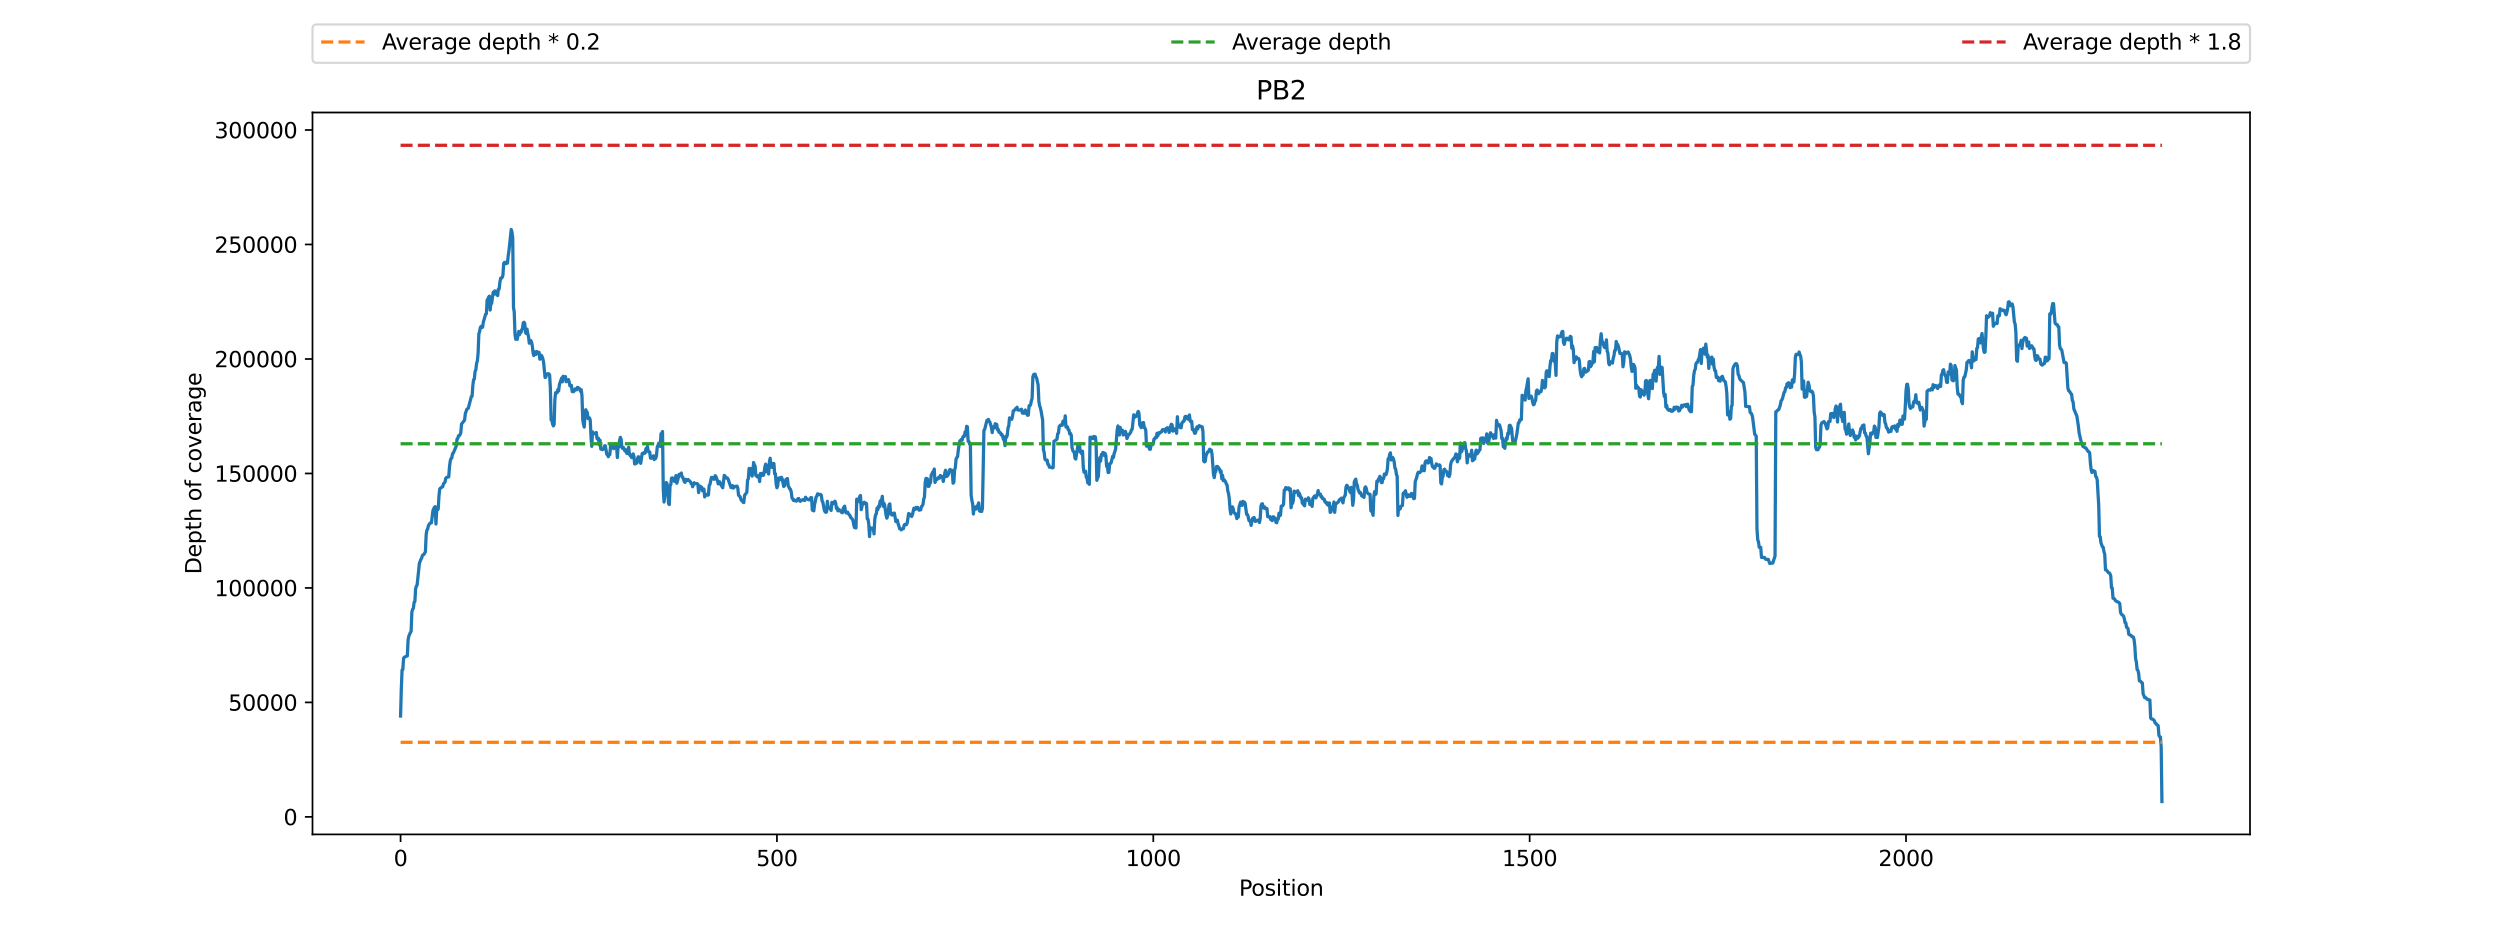 <?xml version="1.0" encoding="utf-8" standalone="no"?>
<!DOCTYPE svg PUBLIC "-//W3C//DTD SVG 1.1//EN"
  "http://www.w3.org/Graphics/SVG/1.1/DTD/svg11.dtd">
<svg xmlns:xlink="http://www.w3.org/1999/xlink" width="1152pt" height="432pt" viewBox="0 0 1152 432" xmlns="http://www.w3.org/2000/svg" version="1.1">
 <defs>
  <style type="text/css">*{stroke-linejoin: round; stroke-linecap: butt}</style>
 </defs>
 <g id="figure_1">
  <g id="patch_1">
   <path d="M 0 432 
L 1152 432 
L 1152 0 
L 0 0 
z
" style="fill: #ffffff"/>
  </g>
  <g id="axes_1">
   <g id="patch_2">
    <path d="M 144 384.48 
L 1036.8 384.48 
L 1036.8 51.84 
L 144 51.84 
z
" style="fill: #ffffff"/>
   </g>
   <g id="matplotlib.axis_1">
    <g id="xtick_1">
     <g id="line2d_1">
      <defs>
       <path id="me62ffcb8ca" d="M 0 0 
L 0 3.5 
" style="stroke: #000000; stroke-width: 0.8"/>
      </defs>
      <g>
       <use xlink:href="#me62ffcb8ca" x="184.582" y="384.48" style="stroke: #000000; stroke-width: 0.8"/>
      </g>
     </g>
     <g id="text_1">
      <!-- 0 -->
      <g transform="translate(181.401 399.078)scale(0.1 -0.1)">
       <defs>
        <path id="DejaVuSans-30" d="M 2034 4250 
Q 1547 4250 1301 3770 
Q 1056 3291 1056 2328 
Q 1056 1369 1301 889 
Q 1547 409 2034 409 
Q 2525 409 2770 889 
Q 3016 1369 3016 2328 
Q 3016 3291 2770 3770 
Q 2525 4250 2034 4250 
z
M 2034 4750 
Q 2819 4750 3233 4129 
Q 3647 3509 3647 2328 
Q 3647 1150 3233 529 
Q 2819 -91 2034 -91 
Q 1250 -91 836 529 
Q 422 1150 422 2328 
Q 422 3509 836 4129 
Q 1250 4750 2034 4750 
z
" transform="scale(0.016)"/>
       </defs>
       <use xlink:href="#DejaVuSans-30"/>
      </g>
     </g>
    </g>
    <g id="xtick_2">
     <g id="line2d_2">
      <g>
       <use xlink:href="#me62ffcb8ca" x="358.008" y="384.48" style="stroke: #000000; stroke-width: 0.8"/>
      </g>
     </g>
     <g id="text_2">
      <!-- 500 -->
      <g transform="translate(348.465 399.078)scale(0.1 -0.1)">
       <defs>
        <path id="DejaVuSans-35" d="M 691 4666 
L 3169 4666 
L 3169 4134 
L 1269 4134 
L 1269 2991 
Q 1406 3038 1543 3061 
Q 1681 3084 1819 3084 
Q 2600 3084 3056 2656 
Q 3513 2228 3513 1497 
Q 3513 744 3044 326 
Q 2575 -91 1722 -91 
Q 1428 -91 1123 -41 
Q 819 9 494 109 
L 494 744 
Q 775 591 1075 516 
Q 1375 441 1709 441 
Q 2250 441 2565 725 
Q 2881 1009 2881 1497 
Q 2881 1984 2565 2268 
Q 2250 2553 1709 2553 
Q 1456 2553 1204 2497 
Q 953 2441 691 2322 
L 691 4666 
z
" transform="scale(0.016)"/>
       </defs>
       <use xlink:href="#DejaVuSans-35"/>
       <use xlink:href="#DejaVuSans-30" x="63.623"/>
       <use xlink:href="#DejaVuSans-30" x="127.246"/>
      </g>
     </g>
    </g>
    <g id="xtick_3">
     <g id="line2d_3">
      <g>
       <use xlink:href="#me62ffcb8ca" x="531.435" y="384.48" style="stroke: #000000; stroke-width: 0.8"/>
      </g>
     </g>
     <g id="text_3">
      <!-- 1000 -->
      <g transform="translate(518.71 399.078)scale(0.1 -0.1)">
       <defs>
        <path id="DejaVuSans-31" d="M 794 531 
L 1825 531 
L 1825 4091 
L 703 3866 
L 703 4441 
L 1819 4666 
L 2450 4666 
L 2450 531 
L 3481 531 
L 3481 0 
L 794 0 
L 794 531 
z
" transform="scale(0.016)"/>
       </defs>
       <use xlink:href="#DejaVuSans-31"/>
       <use xlink:href="#DejaVuSans-30" x="63.623"/>
       <use xlink:href="#DejaVuSans-30" x="127.246"/>
       <use xlink:href="#DejaVuSans-30" x="190.869"/>
      </g>
     </g>
    </g>
    <g id="xtick_4">
     <g id="line2d_4">
      <g>
       <use xlink:href="#me62ffcb8ca" x="704.862" y="384.48" style="stroke: #000000; stroke-width: 0.8"/>
      </g>
     </g>
     <g id="text_4">
      <!-- 1500 -->
      <g transform="translate(692.137 399.078)scale(0.1 -0.1)">
       <use xlink:href="#DejaVuSans-31"/>
       <use xlink:href="#DejaVuSans-35" x="63.623"/>
       <use xlink:href="#DejaVuSans-30" x="127.246"/>
       <use xlink:href="#DejaVuSans-30" x="190.869"/>
      </g>
     </g>
    </g>
    <g id="xtick_5">
     <g id="line2d_5">
      <g>
       <use xlink:href="#me62ffcb8ca" x="878.288" y="384.48" style="stroke: #000000; stroke-width: 0.8"/>
      </g>
     </g>
     <g id="text_5">
      <!-- 2000 -->
      <g transform="translate(865.563 399.078)scale(0.1 -0.1)">
       <defs>
        <path id="DejaVuSans-32" d="M 1228 531 
L 3431 531 
L 3431 0 
L 469 0 
L 469 531 
Q 828 903 1448 1529 
Q 2069 2156 2228 2338 
Q 2531 2678 2651 2914 
Q 2772 3150 2772 3378 
Q 2772 3750 2511 3984 
Q 2250 4219 1831 4219 
Q 1534 4219 1204 4116 
Q 875 4013 500 3803 
L 500 4441 
Q 881 4594 1212 4672 
Q 1544 4750 1819 4750 
Q 2544 4750 2975 4387 
Q 3406 4025 3406 3419 
Q 3406 3131 3298 2873 
Q 3191 2616 2906 2266 
Q 2828 2175 2409 1742 
Q 1991 1309 1228 531 
z
" transform="scale(0.016)"/>
       </defs>
       <use xlink:href="#DejaVuSans-32"/>
       <use xlink:href="#DejaVuSans-30" x="63.623"/>
       <use xlink:href="#DejaVuSans-30" x="127.246"/>
       <use xlink:href="#DejaVuSans-30" x="190.869"/>
      </g>
     </g>
    </g>
    <g id="text_6">
     <!-- Position -->
     <g transform="translate(570.936 412.757)scale(0.1 -0.1)">
      <defs>
       <path id="DejaVuSans-50" d="M 1259 4147 
L 1259 2394 
L 2053 2394 
Q 2494 2394 2734 2622 
Q 2975 2850 2975 3272 
Q 2975 3691 2734 3919 
Q 2494 4147 2053 4147 
L 1259 4147 
z
M 628 4666 
L 2053 4666 
Q 2838 4666 3239 4311 
Q 3641 3956 3641 3272 
Q 3641 2581 3239 2228 
Q 2838 1875 2053 1875 
L 1259 1875 
L 1259 0 
L 628 0 
L 628 4666 
z
" transform="scale(0.016)"/>
       <path id="DejaVuSans-6f" d="M 1959 3097 
Q 1497 3097 1228 2736 
Q 959 2375 959 1747 
Q 959 1119 1226 758 
Q 1494 397 1959 397 
Q 2419 397 2687 759 
Q 2956 1122 2956 1747 
Q 2956 2369 2687 2733 
Q 2419 3097 1959 3097 
z
M 1959 3584 
Q 2709 3584 3137 3096 
Q 3566 2609 3566 1747 
Q 3566 888 3137 398 
Q 2709 -91 1959 -91 
Q 1206 -91 779 398 
Q 353 888 353 1747 
Q 353 2609 779 3096 
Q 1206 3584 1959 3584 
z
" transform="scale(0.016)"/>
       <path id="DejaVuSans-73" d="M 2834 3397 
L 2834 2853 
Q 2591 2978 2328 3040 
Q 2066 3103 1784 3103 
Q 1356 3103 1142 2972 
Q 928 2841 928 2578 
Q 928 2378 1081 2264 
Q 1234 2150 1697 2047 
L 1894 2003 
Q 2506 1872 2764 1633 
Q 3022 1394 3022 966 
Q 3022 478 2636 193 
Q 2250 -91 1575 -91 
Q 1294 -91 989 -36 
Q 684 19 347 128 
L 347 722 
Q 666 556 975 473 
Q 1284 391 1588 391 
Q 1994 391 2212 530 
Q 2431 669 2431 922 
Q 2431 1156 2273 1281 
Q 2116 1406 1581 1522 
L 1381 1569 
Q 847 1681 609 1914 
Q 372 2147 372 2553 
Q 372 3047 722 3315 
Q 1072 3584 1716 3584 
Q 2034 3584 2315 3537 
Q 2597 3491 2834 3397 
z
" transform="scale(0.016)"/>
       <path id="DejaVuSans-69" d="M 603 3500 
L 1178 3500 
L 1178 0 
L 603 0 
L 603 3500 
z
M 603 4863 
L 1178 4863 
L 1178 4134 
L 603 4134 
L 603 4863 
z
" transform="scale(0.016)"/>
       <path id="DejaVuSans-74" d="M 1172 4494 
L 1172 3500 
L 2356 3500 
L 2356 3053 
L 1172 3053 
L 1172 1153 
Q 1172 725 1289 603 
Q 1406 481 1766 481 
L 2356 481 
L 2356 0 
L 1766 0 
Q 1100 0 847 248 
Q 594 497 594 1153 
L 594 3053 
L 172 3053 
L 172 3500 
L 594 3500 
L 594 4494 
L 1172 4494 
z
" transform="scale(0.016)"/>
       <path id="DejaVuSans-6e" d="M 3513 2113 
L 3513 0 
L 2938 0 
L 2938 2094 
Q 2938 2591 2744 2837 
Q 2550 3084 2163 3084 
Q 1697 3084 1428 2787 
Q 1159 2491 1159 1978 
L 1159 0 
L 581 0 
L 581 3500 
L 1159 3500 
L 1159 2956 
Q 1366 3272 1645 3428 
Q 1925 3584 2291 3584 
Q 2894 3584 3203 3211 
Q 3513 2838 3513 2113 
z
" transform="scale(0.016)"/>
      </defs>
      <use xlink:href="#DejaVuSans-50"/>
      <use xlink:href="#DejaVuSans-6f" x="56.678"/>
      <use xlink:href="#DejaVuSans-73" x="117.859"/>
      <use xlink:href="#DejaVuSans-69" x="169.959"/>
      <use xlink:href="#DejaVuSans-74" x="197.742"/>
      <use xlink:href="#DejaVuSans-69" x="236.951"/>
      <use xlink:href="#DejaVuSans-6f" x="264.734"/>
      <use xlink:href="#DejaVuSans-6e" x="325.916"/>
     </g>
    </g>
   </g>
   <g id="matplotlib.axis_2">
    <g id="ytick_1">
     <g id="line2d_6">
      <defs>
       <path id="m421998b663" d="M 0 0 
L -3.5 0 
" style="stroke: #000000; stroke-width: 0.8"/>
      </defs>
      <g>
       <use xlink:href="#m421998b663" x="144" y="376.425" style="stroke: #000000; stroke-width: 0.8"/>
      </g>
     </g>
     <g id="text_7">
      <!-- 0 -->
      <g transform="translate(130.637 380.224)scale(0.1 -0.1)">
       <use xlink:href="#DejaVuSans-30"/>
      </g>
     </g>
    </g>
    <g id="ytick_2">
     <g id="line2d_7">
      <g>
       <use xlink:href="#m421998b663" x="144" y="323.672" style="stroke: #000000; stroke-width: 0.8"/>
      </g>
     </g>
     <g id="text_8">
      <!-- 50000 -->
      <g transform="translate(105.188 327.471)scale(0.1 -0.1)">
       <use xlink:href="#DejaVuSans-35"/>
       <use xlink:href="#DejaVuSans-30" x="63.623"/>
       <use xlink:href="#DejaVuSans-30" x="127.246"/>
       <use xlink:href="#DejaVuSans-30" x="190.869"/>
       <use xlink:href="#DejaVuSans-30" x="254.492"/>
      </g>
     </g>
    </g>
    <g id="ytick_3">
     <g id="line2d_8">
      <g>
       <use xlink:href="#m421998b663" x="144" y="270.918" style="stroke: #000000; stroke-width: 0.8"/>
      </g>
     </g>
     <g id="text_9">
      <!-- 100000 -->
      <g transform="translate(98.825 274.718)scale(0.1 -0.1)">
       <use xlink:href="#DejaVuSans-31"/>
       <use xlink:href="#DejaVuSans-30" x="63.623"/>
       <use xlink:href="#DejaVuSans-30" x="127.246"/>
       <use xlink:href="#DejaVuSans-30" x="190.869"/>
       <use xlink:href="#DejaVuSans-30" x="254.492"/>
       <use xlink:href="#DejaVuSans-30" x="318.115"/>
      </g>
     </g>
    </g>
    <g id="ytick_4">
     <g id="line2d_9">
      <g>
       <use xlink:href="#m421998b663" x="144" y="218.165" style="stroke: #000000; stroke-width: 0.8"/>
      </g>
     </g>
     <g id="text_10">
      <!-- 150000 -->
      <g transform="translate(98.825 221.964)scale(0.1 -0.1)">
       <use xlink:href="#DejaVuSans-31"/>
       <use xlink:href="#DejaVuSans-35" x="63.623"/>
       <use xlink:href="#DejaVuSans-30" x="127.246"/>
       <use xlink:href="#DejaVuSans-30" x="190.869"/>
       <use xlink:href="#DejaVuSans-30" x="254.492"/>
       <use xlink:href="#DejaVuSans-30" x="318.115"/>
      </g>
     </g>
    </g>
    <g id="ytick_5">
     <g id="line2d_10">
      <g>
       <use xlink:href="#m421998b663" x="144" y="165.412" style="stroke: #000000; stroke-width: 0.8"/>
      </g>
     </g>
     <g id="text_11">
      <!-- 200000 -->
      <g transform="translate(98.825 169.211)scale(0.1 -0.1)">
       <use xlink:href="#DejaVuSans-32"/>
       <use xlink:href="#DejaVuSans-30" x="63.623"/>
       <use xlink:href="#DejaVuSans-30" x="127.246"/>
       <use xlink:href="#DejaVuSans-30" x="190.869"/>
       <use xlink:href="#DejaVuSans-30" x="254.492"/>
       <use xlink:href="#DejaVuSans-30" x="318.115"/>
      </g>
     </g>
    </g>
    <g id="ytick_6">
     <g id="line2d_11">
      <g>
       <use xlink:href="#m421998b663" x="144" y="112.659" style="stroke: #000000; stroke-width: 0.8"/>
      </g>
     </g>
     <g id="text_12">
      <!-- 250000 -->
      <g transform="translate(98.825 116.458)scale(0.1 -0.1)">
       <use xlink:href="#DejaVuSans-32"/>
       <use xlink:href="#DejaVuSans-35" x="63.623"/>
       <use xlink:href="#DejaVuSans-30" x="127.246"/>
       <use xlink:href="#DejaVuSans-30" x="190.869"/>
       <use xlink:href="#DejaVuSans-30" x="254.492"/>
       <use xlink:href="#DejaVuSans-30" x="318.115"/>
      </g>
     </g>
    </g>
    <g id="ytick_7">
     <g id="line2d_12">
      <g>
       <use xlink:href="#m421998b663" x="144" y="59.906" style="stroke: #000000; stroke-width: 0.8"/>
      </g>
     </g>
     <g id="text_13">
      <!-- 300000 -->
      <g transform="translate(98.825 63.705)scale(0.1 -0.1)">
       <defs>
        <path id="DejaVuSans-33" d="M 2597 2516 
Q 3050 2419 3304 2112 
Q 3559 1806 3559 1356 
Q 3559 666 3084 287 
Q 2609 -91 1734 -91 
Q 1441 -91 1130 -33 
Q 819 25 488 141 
L 488 750 
Q 750 597 1062 519 
Q 1375 441 1716 441 
Q 2309 441 2620 675 
Q 2931 909 2931 1356 
Q 2931 1769 2642 2001 
Q 2353 2234 1838 2234 
L 1294 2234 
L 1294 2753 
L 1863 2753 
Q 2328 2753 2575 2939 
Q 2822 3125 2822 3475 
Q 2822 3834 2567 4026 
Q 2313 4219 1838 4219 
Q 1578 4219 1281 4162 
Q 984 4106 628 3988 
L 628 4550 
Q 988 4650 1302 4700 
Q 1616 4750 1894 4750 
Q 2613 4750 3031 4423 
Q 3450 4097 3450 3541 
Q 3450 3153 3228 2886 
Q 3006 2619 2597 2516 
z
" transform="scale(0.016)"/>
       </defs>
       <use xlink:href="#DejaVuSans-33"/>
       <use xlink:href="#DejaVuSans-30" x="63.623"/>
       <use xlink:href="#DejaVuSans-30" x="127.246"/>
       <use xlink:href="#DejaVuSans-30" x="190.869"/>
       <use xlink:href="#DejaVuSans-30" x="254.492"/>
       <use xlink:href="#DejaVuSans-30" x="318.115"/>
      </g>
     </g>
    </g>
    <g id="text_14">
     <!-- Depth of coverage -->
     <g transform="translate(92.745 264.602)rotate(-90)scale(0.1 -0.1)">
      <defs>
       <path id="DejaVuSans-44" d="M 1259 4147 
L 1259 519 
L 2022 519 
Q 2988 519 3436 956 
Q 3884 1394 3884 2338 
Q 3884 3275 3436 3711 
Q 2988 4147 2022 4147 
L 1259 4147 
z
M 628 4666 
L 1925 4666 
Q 3281 4666 3915 4102 
Q 4550 3538 4550 2338 
Q 4550 1131 3912 565 
Q 3275 0 1925 0 
L 628 0 
L 628 4666 
z
" transform="scale(0.016)"/>
       <path id="DejaVuSans-65" d="M 3597 1894 
L 3597 1613 
L 953 1613 
Q 991 1019 1311 708 
Q 1631 397 2203 397 
Q 2534 397 2845 478 
Q 3156 559 3463 722 
L 3463 178 
Q 3153 47 2828 -22 
Q 2503 -91 2169 -91 
Q 1331 -91 842 396 
Q 353 884 353 1716 
Q 353 2575 817 3079 
Q 1281 3584 2069 3584 
Q 2775 3584 3186 3129 
Q 3597 2675 3597 1894 
z
M 3022 2063 
Q 3016 2534 2758 2815 
Q 2500 3097 2075 3097 
Q 1594 3097 1305 2825 
Q 1016 2553 972 2059 
L 3022 2063 
z
" transform="scale(0.016)"/>
       <path id="DejaVuSans-70" d="M 1159 525 
L 1159 -1331 
L 581 -1331 
L 581 3500 
L 1159 3500 
L 1159 2969 
Q 1341 3281 1617 3432 
Q 1894 3584 2278 3584 
Q 2916 3584 3314 3078 
Q 3713 2572 3713 1747 
Q 3713 922 3314 415 
Q 2916 -91 2278 -91 
Q 1894 -91 1617 61 
Q 1341 213 1159 525 
z
M 3116 1747 
Q 3116 2381 2855 2742 
Q 2594 3103 2138 3103 
Q 1681 3103 1420 2742 
Q 1159 2381 1159 1747 
Q 1159 1113 1420 752 
Q 1681 391 2138 391 
Q 2594 391 2855 752 
Q 3116 1113 3116 1747 
z
" transform="scale(0.016)"/>
       <path id="DejaVuSans-68" d="M 3513 2113 
L 3513 0 
L 2938 0 
L 2938 2094 
Q 2938 2591 2744 2837 
Q 2550 3084 2163 3084 
Q 1697 3084 1428 2787 
Q 1159 2491 1159 1978 
L 1159 0 
L 581 0 
L 581 4863 
L 1159 4863 
L 1159 2956 
Q 1366 3272 1645 3428 
Q 1925 3584 2291 3584 
Q 2894 3584 3203 3211 
Q 3513 2838 3513 2113 
z
" transform="scale(0.016)"/>
       <path id="DejaVuSans-20" transform="scale(0.016)"/>
       <path id="DejaVuSans-66" d="M 2375 4863 
L 2375 4384 
L 1825 4384 
Q 1516 4384 1395 4259 
Q 1275 4134 1275 3809 
L 1275 3500 
L 2222 3500 
L 2222 3053 
L 1275 3053 
L 1275 0 
L 697 0 
L 697 3053 
L 147 3053 
L 147 3500 
L 697 3500 
L 697 3744 
Q 697 4328 969 4595 
Q 1241 4863 1831 4863 
L 2375 4863 
z
" transform="scale(0.016)"/>
       <path id="DejaVuSans-63" d="M 3122 3366 
L 3122 2828 
Q 2878 2963 2633 3030 
Q 2388 3097 2138 3097 
Q 1578 3097 1268 2742 
Q 959 2388 959 1747 
Q 959 1106 1268 751 
Q 1578 397 2138 397 
Q 2388 397 2633 464 
Q 2878 531 3122 666 
L 3122 134 
Q 2881 22 2623 -34 
Q 2366 -91 2075 -91 
Q 1284 -91 818 406 
Q 353 903 353 1747 
Q 353 2603 823 3093 
Q 1294 3584 2113 3584 
Q 2378 3584 2631 3529 
Q 2884 3475 3122 3366 
z
" transform="scale(0.016)"/>
       <path id="DejaVuSans-76" d="M 191 3500 
L 800 3500 
L 1894 563 
L 2988 3500 
L 3597 3500 
L 2284 0 
L 1503 0 
L 191 3500 
z
" transform="scale(0.016)"/>
       <path id="DejaVuSans-72" d="M 2631 2963 
Q 2534 3019 2420 3045 
Q 2306 3072 2169 3072 
Q 1681 3072 1420 2755 
Q 1159 2438 1159 1844 
L 1159 0 
L 581 0 
L 581 3500 
L 1159 3500 
L 1159 2956 
Q 1341 3275 1631 3429 
Q 1922 3584 2338 3584 
Q 2397 3584 2469 3576 
Q 2541 3569 2628 3553 
L 2631 2963 
z
" transform="scale(0.016)"/>
       <path id="DejaVuSans-61" d="M 2194 1759 
Q 1497 1759 1228 1600 
Q 959 1441 959 1056 
Q 959 750 1161 570 
Q 1363 391 1709 391 
Q 2188 391 2477 730 
Q 2766 1069 2766 1631 
L 2766 1759 
L 2194 1759 
z
M 3341 1997 
L 3341 0 
L 2766 0 
L 2766 531 
Q 2569 213 2275 61 
Q 1981 -91 1556 -91 
Q 1019 -91 701 211 
Q 384 513 384 1019 
Q 384 1609 779 1909 
Q 1175 2209 1959 2209 
L 2766 2209 
L 2766 2266 
Q 2766 2663 2505 2880 
Q 2244 3097 1772 3097 
Q 1472 3097 1187 3025 
Q 903 2953 641 2809 
L 641 3341 
Q 956 3463 1253 3523 
Q 1550 3584 1831 3584 
Q 2591 3584 2966 3190 
Q 3341 2797 3341 1997 
z
" transform="scale(0.016)"/>
       <path id="DejaVuSans-67" d="M 2906 1791 
Q 2906 2416 2648 2759 
Q 2391 3103 1925 3103 
Q 1463 3103 1205 2759 
Q 947 2416 947 1791 
Q 947 1169 1205 825 
Q 1463 481 1925 481 
Q 2391 481 2648 825 
Q 2906 1169 2906 1791 
z
M 3481 434 
Q 3481 -459 3084 -895 
Q 2688 -1331 1869 -1331 
Q 1566 -1331 1297 -1286 
Q 1028 -1241 775 -1147 
L 775 -588 
Q 1028 -725 1275 -790 
Q 1522 -856 1778 -856 
Q 2344 -856 2625 -561 
Q 2906 -266 2906 331 
L 2906 616 
Q 2728 306 2450 153 
Q 2172 0 1784 0 
Q 1141 0 747 490 
Q 353 981 353 1791 
Q 353 2603 747 3093 
Q 1141 3584 1784 3584 
Q 2172 3584 2450 3431 
Q 2728 3278 2906 2969 
L 2906 3500 
L 3481 3500 
L 3481 434 
z
" transform="scale(0.016)"/>
      </defs>
      <use xlink:href="#DejaVuSans-44"/>
      <use xlink:href="#DejaVuSans-65" x="77.002"/>
      <use xlink:href="#DejaVuSans-70" x="138.525"/>
      <use xlink:href="#DejaVuSans-74" x="202.002"/>
      <use xlink:href="#DejaVuSans-68" x="241.211"/>
      <use xlink:href="#DejaVuSans-20" x="304.59"/>
      <use xlink:href="#DejaVuSans-6f" x="336.377"/>
      <use xlink:href="#DejaVuSans-66" x="397.559"/>
      <use xlink:href="#DejaVuSans-20" x="432.764"/>
      <use xlink:href="#DejaVuSans-63" x="464.551"/>
      <use xlink:href="#DejaVuSans-6f" x="519.531"/>
      <use xlink:href="#DejaVuSans-76" x="580.713"/>
      <use xlink:href="#DejaVuSans-65" x="639.893"/>
      <use xlink:href="#DejaVuSans-72" x="701.416"/>
      <use xlink:href="#DejaVuSans-61" x="742.529"/>
      <use xlink:href="#DejaVuSans-67" x="803.809"/>
      <use xlink:href="#DejaVuSans-65" x="867.285"/>
     </g>
    </g>
   </g>
   <g id="line2d_13">
    <path d="M 184.582 329.945 
L 184.929 317.279 
L 185.276 308.722 
L 185.622 308.52 
L 185.969 303.357 
L 186.316 302.824 
L 186.663 302.741 
L 187.357 302.302 
L 187.703 302.251 
L 188.05 294.834 
L 188.397 293.113 
L 189.091 291.466 
L 189.438 291.024 
L 189.785 282.044 
L 190.131 280.795 
L 190.478 280.302 
L 190.825 277.526 
L 191.172 277.213 
L 191.519 271.238 
L 191.866 270.131 
L 192.213 269.567 
L 193.253 259.553 
L 193.947 257.782 
L 194.294 257.185 
L 194.641 255.948 
L 194.987 255.615 
L 195.334 255.489 
L 196.028 254.239 
L 196.375 246.396 
L 196.722 244.208 
L 197.069 243.774 
L 197.415 242.182 
L 198.109 241.097 
L 198.803 240.908 
L 199.497 235.248 
L 200.19 233.735 
L 200.537 233.458 
L 200.884 241.452 
L 201.231 235.27 
L 201.924 234.57 
L 202.271 228.618 
L 202.618 225.326 
L 202.965 224.911 
L 203.312 224.77 
L 203.659 224.372 
L 204.006 224.218 
L 204.352 222.934 
L 205.046 222.211 
L 205.393 220.434 
L 205.74 220.025 
L 206.78 219.728 
L 207.127 215.032 
L 207.474 212.461 
L 207.821 211.306 
L 208.168 211.107 
L 208.515 209.062 
L 208.862 208.824 
L 210.249 205.517 
L 210.596 202.32 
L 210.943 202.056 
L 211.29 200.794 
L 211.636 200.78 
L 211.983 200.315 
L 212.33 199.398 
L 212.677 195.389 
L 214.064 193.609 
L 214.411 190.647 
L 215.105 188.591 
L 215.799 188.112 
L 217.186 182.732 
L 217.533 182.621 
L 217.88 177.732 
L 218.227 174.941 
L 218.573 174.639 
L 218.92 171.125 
L 219.267 170.471 
L 219.614 167.385 
L 219.961 166.347 
L 220.308 162.739 
L 220.655 153.839 
L 221.001 152.796 
L 221.348 150.887 
L 221.695 150.418 
L 222.042 150.965 
L 222.389 150.749 
L 222.736 148.369 
L 223.776 144.788 
L 224.123 144.588 
L 224.47 138.222 
L 224.817 137.857 
L 225.164 136.93 
L 225.51 136.462 
L 225.857 142.864 
L 226.204 139.773 
L 226.551 139.809 
L 227.245 134.691 
L 227.592 135.638 
L 227.938 134.06 
L 228.632 134.295 
L 228.979 135.878 
L 229.326 136.177 
L 229.673 133.17 
L 230.02 133.173 
L 230.366 129.943 
L 230.713 128.158 
L 231.06 128.235 
L 231.407 127.851 
L 231.754 126.737 
L 232.101 121.362 
L 232.448 120.923 
L 232.794 120.972 
L 233.141 121.534 
L 233.488 120.699 
L 233.835 121.259 
L 234.182 117.85 
L 234.529 115.571 
L 235.569 105.739 
L 235.916 106.925 
L 236.263 109.573 
L 236.61 141.618 
L 236.957 143.743 
L 237.303 154.09 
L 237.65 156.348 
L 237.997 155.936 
L 238.344 156.377 
L 239.038 152.693 
L 239.385 154.184 
L 239.731 153.135 
L 240.078 153.142 
L 240.425 151.925 
L 240.772 151.418 
L 241.119 148.774 
L 241.466 148.496 
L 241.813 149.067 
L 242.159 153.24 
L 242.506 153.697 
L 242.853 151.674 
L 243.2 153.759 
L 243.547 155.142 
L 243.894 158.149 
L 244.241 157.909 
L 244.587 156.933 
L 244.934 157.628 
L 245.281 159.34 
L 245.628 162.539 
L 245.975 163.823 
L 246.322 162.064 
L 247.015 163.282 
L 247.362 161.979 
L 247.709 162.442 
L 248.403 162.361 
L 248.75 165.517 
L 249.097 163.717 
L 249.443 163.72 
L 249.79 164.315 
L 250.137 165.316 
L 250.484 166.974 
L 251.178 173.976 
L 251.524 173.744 
L 251.871 172.494 
L 252.218 172.283 
L 252.565 172.203 
L 252.912 172.292 
L 253.259 172.676 
L 253.606 178.714 
L 253.952 193.535 
L 254.299 193.502 
L 254.646 195.459 
L 254.993 196.253 
L 255.34 195.625 
L 255.687 184.135 
L 256.034 180.955 
L 256.727 180.985 
L 257.074 179.501 
L 257.421 180.152 
L 257.768 177.231 
L 258.808 174.196 
L 259.155 175.923 
L 259.502 173.384 
L 260.196 174.19 
L 260.543 173.509 
L 260.89 175.899 
L 261.236 175.591 
L 261.583 175.669 
L 261.93 174.901 
L 262.277 175.986 
L 262.624 177.826 
L 262.971 177.92 
L 263.317 177.582 
L 263.664 180.432 
L 264.011 180.498 
L 264.358 180.431 
L 264.705 180.031 
L 265.052 179.189 
L 265.399 179.233 
L 265.745 179.611 
L 266.092 178.51 
L 266.439 178.596 
L 266.786 179.175 
L 267.133 179.122 
L 267.48 180.332 
L 267.827 179.601 
L 268.173 182.344 
L 268.52 193.338 
L 268.867 195.46 
L 269.214 196.811 
L 269.561 190.674 
L 269.908 188.811 
L 270.255 189.633 
L 270.601 189.961 
L 270.948 192.892 
L 271.295 192.906 
L 271.642 192.562 
L 271.989 193.649 
L 272.336 201.434 
L 272.683 205.671 
L 273.029 198.994 
L 273.376 200.027 
L 274.07 199.647 
L 274.417 199.732 
L 274.764 199.283 
L 275.11 202.123 
L 275.457 202.476 
L 275.804 201.99 
L 276.151 204.994 
L 276.498 202.869 
L 276.845 206.947 
L 277.192 206.853 
L 277.538 207.203 
L 278.232 206.814 
L 278.579 205.434 
L 278.926 205.394 
L 279.62 209.369 
L 279.966 209.527 
L 280.313 210.447 
L 280.66 209.586 
L 281.007 209.465 
L 281.354 205.391 
L 281.701 204.725 
L 282.048 205.114 
L 282.394 205.277 
L 282.741 206.76 
L 283.088 205.865 
L 283.435 204.575 
L 283.782 204.748 
L 284.129 205.962 
L 284.476 210.842 
L 284.822 205.806 
L 285.169 205.98 
L 285.516 202.983 
L 285.863 201.532 
L 286.21 202.406 
L 286.557 206.026 
L 286.903 206.678 
L 287.25 206.183 
L 287.597 206.785 
L 287.944 207.775 
L 288.291 207.205 
L 288.638 208.525 
L 288.985 209.027 
L 289.331 207.821 
L 289.678 206.061 
L 290.025 209.21 
L 290.372 209.927 
L 290.719 210.161 
L 291.066 210.863 
L 291.413 209.464 
L 291.759 209.159 
L 292.106 210.255 
L 292.453 213.795 
L 292.8 213.729 
L 293.147 212.357 
L 293.494 213.366 
L 293.841 210.97 
L 294.187 210.433 
L 294.881 212.269 
L 295.228 213.493 
L 295.922 208.969 
L 296.269 209.08 
L 296.615 208.618 
L 296.962 208.888 
L 297.309 208.707 
L 297.656 206.707 
L 298.003 207.339 
L 298.35 205.686 
L 298.697 207.978 
L 299.043 208.311 
L 299.39 208.26 
L 299.737 211.091 
L 300.084 211.172 
L 300.431 211.037 
L 300.778 210.615 
L 301.124 210.017 
L 301.471 211.779 
L 301.818 210.914 
L 302.165 211.207 
L 302.512 209.888 
L 302.859 205.975 
L 303.206 205.258 
L 303.552 204.205 
L 303.899 204.21 
L 304.246 205.72 
L 304.593 199.88 
L 304.94 199.607 
L 305.287 198.851 
L 305.634 225.49 
L 305.98 231.331 
L 306.327 228.771 
L 306.674 224.043 
L 307.021 222.351 
L 307.368 222.904 
L 307.715 225.497 
L 308.062 232.055 
L 308.408 232.501 
L 308.755 223.854 
L 309.102 223.341 
L 309.449 220.311 
L 309.796 220.209 
L 310.143 221.208 
L 310.49 221.092 
L 310.836 221.861 
L 311.183 219.93 
L 311.53 219.159 
L 311.877 222.673 
L 312.224 221.479 
L 312.917 218.59 
L 313.264 218.814 
L 313.958 217.965 
L 314.305 219.795 
L 314.652 219.968 
L 315.345 222.024 
L 315.692 222.272 
L 316.039 220.884 
L 316.386 221.219 
L 316.733 221.377 
L 317.08 220.965 
L 317.773 221.705 
L 318.12 221.907 
L 318.467 222.838 
L 318.814 222.862 
L 319.161 224.299 
L 319.855 222.43 
L 320.201 222.898 
L 321.242 222.827 
L 321.589 223.207 
L 321.936 226.98 
L 322.283 223.858 
L 322.629 224.757 
L 322.976 224.264 
L 323.323 224.504 
L 323.67 226.152 
L 324.017 225.88 
L 324.364 225.346 
L 324.71 228.969 
L 325.057 227.962 
L 325.404 227.815 
L 325.751 227.843 
L 326.098 228.228 
L 326.445 228.054 
L 326.792 223.708 
L 327.138 223.244 
L 327.832 219.979 
L 328.179 220.128 
L 328.526 219.997 
L 328.873 220.817 
L 329.22 220.811 
L 329.566 219.198 
L 329.913 219.6 
L 330.607 221.568 
L 330.954 222.966 
L 331.301 221.955 
L 331.648 222.003 
L 331.994 223.053 
L 333.035 224.758 
L 333.729 219.06 
L 334.076 219.287 
L 334.422 220.288 
L 335.116 220.212 
L 335.463 220.651 
L 336.85 224.677 
L 337.197 224.484 
L 337.544 223.778 
L 337.891 224.918 
L 338.238 224.625 
L 338.585 224.16 
L 339.625 224.006 
L 339.972 224.851 
L 340.319 228.18 
L 341.013 228.838 
L 341.359 229.977 
L 341.706 230.661 
L 342.053 230.785 
L 342.4 231.45 
L 342.747 231.609 
L 343.094 228.288 
L 344.134 226.858 
L 344.481 221.244 
L 344.828 220.588 
L 345.175 215.869 
L 345.522 215.981 
L 345.869 215.873 
L 346.215 218.168 
L 346.562 219.386 
L 346.909 217.54 
L 347.256 213.147 
L 347.603 214.287 
L 347.95 214.697 
L 348.297 219.151 
L 348.643 219.283 
L 348.99 219.754 
L 349.337 219.184 
L 349.684 219.228 
L 350.031 221.897 
L 350.378 218.213 
L 350.724 219.251 
L 351.071 218.118 
L 351.418 218.202 
L 351.765 219.048 
L 352.112 217.951 
L 352.459 215.116 
L 352.806 213.88 
L 353.152 214.528 
L 353.499 217.416 
L 353.846 217.341 
L 354.193 218.414 
L 354.54 212.849 
L 354.887 211.149 
L 355.234 215.239 
L 355.58 214.142 
L 355.927 215.402 
L 356.274 213.539 
L 356.621 213.606 
L 356.968 218.352 
L 357.315 218.282 
L 357.662 223.072 
L 358.008 224.76 
L 358.355 223.843 
L 358.702 220.446 
L 359.049 220.186 
L 359.396 221.062 
L 360.09 219.916 
L 360.436 220.692 
L 361.13 224.142 
L 361.477 223.903 
L 361.824 222.001 
L 362.171 220.921 
L 362.864 220.535 
L 363.211 223.92 
L 363.558 224.439 
L 363.905 225.324 
L 364.252 225.427 
L 364.599 226.76 
L 364.945 229.457 
L 365.292 229.899 
L 365.639 230.6 
L 365.986 230.323 
L 366.333 230.757 
L 366.68 230.744 
L 367.027 230.915 
L 367.72 229.786 
L 368.067 229.711 
L 368.414 230.755 
L 368.761 231.005 
L 369.801 230.275 
L 370.148 230.266 
L 370.495 230.546 
L 370.842 230.625 
L 371.189 229.119 
L 371.536 229.732 
L 371.883 229.838 
L 372.576 230.313 
L 372.923 230.338 
L 373.27 230.079 
L 373.617 229.3 
L 373.964 229.299 
L 374.31 235.045 
L 375.004 235.399 
L 375.351 232.384 
L 375.698 230.995 
L 376.045 228.967 
L 376.392 228.675 
L 376.738 227.575 
L 377.085 227.648 
L 377.432 227.935 
L 378.126 227.833 
L 378.473 228.308 
L 378.82 230.821 
L 379.166 231.442 
L 379.86 235.08 
L 380.207 235.852 
L 380.554 236.093 
L 380.901 235.873 
L 381.248 231.002 
L 381.594 233.758 
L 381.941 233.839 
L 382.288 234.293 
L 382.635 234.528 
L 382.982 235.2 
L 383.329 231.48 
L 383.676 232.314 
L 384.022 231.704 
L 384.369 231.568 
L 384.716 230.949 
L 385.063 231.711 
L 385.41 234.298 
L 385.757 233.871 
L 386.103 235.414 
L 386.45 234.738 
L 386.797 234.933 
L 387.144 235.488 
L 387.491 235.603 
L 387.838 236.148 
L 388.185 236.27 
L 388.531 234.267 
L 389.225 233.236 
L 389.572 235.687 
L 389.919 236.366 
L 390.266 236.03 
L 390.613 236.023 
L 390.959 236.765 
L 391.653 237.537 
L 392 238.466 
L 392.694 239.103 
L 393.041 239.817 
L 393.387 241.767 
L 393.734 243.045 
L 394.428 243.294 
L 394.775 230.025 
L 395.122 229.982 
L 395.469 230.958 
L 395.815 231.164 
L 396.162 228.709 
L 396.509 228.327 
L 396.856 234.852 
L 397.55 231.753 
L 397.897 231.685 
L 398.243 231.428 
L 398.59 232.144 
L 398.937 231.818 
L 399.284 232.072 
L 399.631 239.068 
L 399.978 239.238 
L 400.324 241.421 
L 400.671 247.253 
L 401.018 243.088 
L 401.712 243.74 
L 402.059 243.589 
L 402.406 243.24 
L 402.752 246 
L 403.099 239.298 
L 403.446 237.256 
L 403.793 236.833 
L 404.14 234.144 
L 404.487 234.88 
L 404.834 233.187 
L 405.18 233.656 
L 405.527 230.997 
L 405.874 230.59 
L 406.221 230.45 
L 406.568 228.712 
L 406.915 233.29 
L 407.262 231.819 
L 407.608 232.557 
L 408.302 237.309 
L 408.649 238.77 
L 408.996 237.808 
L 409.69 232.533 
L 410.036 232.188 
L 410.383 236.851 
L 410.73 236.699 
L 411.077 237.358 
L 411.424 236.568 
L 412.117 236.429 
L 412.811 240.347 
L 413.158 239.834 
L 413.505 239.693 
L 413.852 241.422 
L 414.199 242.286 
L 414.545 243.601 
L 414.892 243.593 
L 415.239 244.168 
L 415.933 243.581 
L 416.28 243.632 
L 416.627 241.994 
L 416.973 241.618 
L 417.667 241.802 
L 418.014 241.073 
L 418.708 236.647 
L 419.055 236.789 
L 420.095 237.992 
L 420.442 237.161 
L 421.136 234.168 
L 421.829 234.703 
L 422.176 233.802 
L 422.523 233.858 
L 422.87 233.801 
L 423.217 234.719 
L 423.564 235.115 
L 423.91 234.943 
L 424.257 234.943 
L 424.604 233.452 
L 424.951 233.112 
L 425.298 232.439 
L 425.645 230.043 
L 425.992 229.056 
L 426.338 222.284 
L 426.685 220.473 
L 427.032 220.475 
L 427.379 220.722 
L 427.726 224.17 
L 428.073 224.062 
L 428.42 222.717 
L 428.766 222.469 
L 429.113 218.907 
L 429.46 218.35 
L 429.807 217.465 
L 430.154 217.445 
L 430.501 216.124 
L 430.848 222.291 
L 431.194 221.418 
L 431.541 220.935 
L 431.888 220.863 
L 432.235 220.237 
L 432.582 219.94 
L 432.929 220.34 
L 433.276 219.127 
L 433.969 219.613 
L 434.316 219.658 
L 434.663 221.858 
L 435.357 217.961 
L 435.703 216.685 
L 436.05 219.594 
L 436.397 219.49 
L 437.091 218.549 
L 437.438 216.857 
L 437.785 216.327 
L 438.131 217.053 
L 438.478 216.644 
L 438.825 217.373 
L 439.172 222.664 
L 439.519 222.291 
L 439.866 216.592 
L 440.213 215.434 
L 440.559 211.548 
L 440.906 210.827 
L 441.253 210.456 
L 441.6 207.223 
L 442.294 203.15 
L 442.641 202.996 
L 442.987 202.456 
L 443.334 202.85 
L 443.681 201.416 
L 444.028 200.908 
L 444.375 201.093 
L 444.722 198.998 
L 445.069 200.44 
L 445.415 196.444 
L 445.762 196.65 
L 446.109 203.297 
L 446.456 203.369 
L 446.803 204.674 
L 447.15 204.871 
L 447.497 228.2 
L 447.843 230.62 
L 448.19 232.097 
L 448.537 236.86 
L 448.884 233.75 
L 449.231 233.598 
L 449.578 234.646 
L 449.924 234.332 
L 450.271 233.133 
L 450.618 232.977 
L 450.965 231.724 
L 451.312 235.31 
L 451.659 235.624 
L 452.006 234.843 
L 452.352 235.677 
L 452.699 234.266 
L 453.393 198.352 
L 453.74 197.834 
L 454.78 193.684 
L 455.127 194.165 
L 455.474 193.257 
L 455.821 194.211 
L 456.168 194.575 
L 456.862 197.043 
L 457.208 199.346 
L 457.555 196.664 
L 457.902 197.164 
L 458.249 197.161 
L 458.596 195.221 
L 458.943 195.929 
L 459.29 195.563 
L 459.636 198.044 
L 459.983 197.815 
L 460.33 199.203 
L 460.677 199.167 
L 461.024 199.478 
L 461.371 200.413 
L 461.717 200.145 
L 462.411 202.499 
L 462.758 202.882 
L 463.105 205.335 
L 463.452 201.035 
L 463.799 201.523 
L 464.145 200.602 
L 464.492 197.156 
L 464.839 196.315 
L 465.186 192.55 
L 465.533 193.034 
L 465.88 192.73 
L 466.227 193.234 
L 466.573 191.701 
L 466.92 189.378 
L 467.614 188.91 
L 467.961 188.329 
L 468.308 188.152 
L 468.655 187.653 
L 469.001 188.929 
L 470.042 188.948 
L 470.736 188.558 
L 471.083 190.356 
L 471.429 190.275 
L 471.776 190.431 
L 472.123 190.135 
L 472.47 188.925 
L 472.817 190.59 
L 473.164 189.978 
L 473.51 191.391 
L 473.857 191.243 
L 474.204 186.952 
L 474.551 186.977 
L 474.898 186.509 
L 475.245 184.709 
L 475.592 183.576 
L 475.938 173.74 
L 476.285 172.641 
L 476.632 172.449 
L 476.979 172.409 
L 477.326 173.607 
L 477.673 174.215 
L 478.366 177.374 
L 478.713 185.003 
L 479.06 186.955 
L 479.407 187.993 
L 479.754 189.519 
L 480.448 193.598 
L 480.794 207.18 
L 481.141 208.382 
L 481.488 211.514 
L 481.835 212.024 
L 482.529 212.024 
L 482.876 214.036 
L 483.222 214.075 
L 483.569 215.298 
L 484.61 215.341 
L 484.957 215.63 
L 485.303 215.398 
L 485.65 203.334 
L 485.997 203.237 
L 487.038 202.388 
L 487.385 199.892 
L 487.731 199.597 
L 488.078 196.546 
L 488.772 195.81 
L 489.119 195.973 
L 489.466 195.997 
L 489.813 194.048 
L 490.159 194.148 
L 490.506 195.228 
L 490.853 191.618 
L 491.2 196.792 
L 491.894 196.665 
L 492.241 198.023 
L 492.587 198.124 
L 492.934 199.97 
L 493.281 199.718 
L 493.628 200.443 
L 493.975 206.228 
L 494.322 207.548 
L 494.669 208.163 
L 495.015 208.295 
L 495.362 211.171 
L 495.709 211.531 
L 496.75 204.95 
L 497.097 204.462 
L 497.443 205.162 
L 497.79 208.331 
L 498.137 207.702 
L 498.484 209.188 
L 498.831 207.963 
L 499.178 215.35 
L 499.524 217.619 
L 499.871 217.072 
L 500.218 217.152 
L 500.565 220.002 
L 500.912 220.322 
L 501.259 222.532 
L 501.606 222.418 
L 501.952 223.167 
L 502.299 201.453 
L 502.646 201.696 
L 502.993 201.493 
L 503.34 202.009 
L 503.687 202.124 
L 504.034 201.093 
L 504.727 201.326 
L 505.074 203.994 
L 505.421 221.341 
L 505.768 220.187 
L 506.115 219.544 
L 506.462 213.515 
L 506.808 210.861 
L 507.155 212.476 
L 507.502 209.461 
L 507.849 209.767 
L 508.196 208.508 
L 508.543 208.577 
L 508.89 209.889 
L 509.236 208.967 
L 509.583 209.953 
L 509.93 214.938 
L 510.277 214.587 
L 510.624 217.732 
L 510.971 217.698 
L 511.317 213.684 
L 511.664 213.643 
L 512.011 213.211 
L 512.705 210.315 
L 513.052 210.82 
L 513.399 208.97 
L 513.745 208.062 
L 514.092 206.749 
L 514.786 198.239 
L 515.133 196.275 
L 515.827 200.455 
L 516.173 196.938 
L 516.52 198.49 
L 516.867 198.462 
L 517.214 198.253 
L 517.561 200.439 
L 517.908 199.551 
L 518.255 200.217 
L 518.601 198.776 
L 518.948 200.019 
L 519.295 202.08 
L 519.989 200.306 
L 520.336 200.183 
L 521.029 199.184 
L 521.376 198.045 
L 521.723 197.772 
L 522.417 191.142 
L 522.764 191.904 
L 523.11 192.169 
L 523.457 191.623 
L 523.804 191.725 
L 524.151 190.225 
L 524.498 189.565 
L 524.845 190.469 
L 525.192 195.785 
L 525.885 197.04 
L 526.232 195.599 
L 526.579 194.772 
L 526.926 194.695 
L 527.273 197.117 
L 527.62 197.223 
L 527.966 198.279 
L 528.313 205.575 
L 528.66 205.098 
L 529.007 204.963 
L 529.701 206.981 
L 530.048 207.064 
L 530.394 205.307 
L 530.741 204.407 
L 531.088 204.869 
L 531.435 204.361 
L 531.782 202.249 
L 532.129 202.102 
L 532.476 201.5 
L 532.822 201.734 
L 533.169 199.635 
L 533.516 200.877 
L 533.863 199.589 
L 534.21 199.322 
L 534.557 199.525 
L 534.903 199.096 
L 535.25 198.965 
L 535.597 198.105 
L 535.944 197.924 
L 536.291 198.213 
L 536.638 198.034 
L 536.985 199.02 
L 537.331 197.455 
L 538.025 197.09 
L 538.372 197.504 
L 538.719 199.284 
L 539.066 198.509 
L 539.413 196.398 
L 539.759 195.496 
L 540.106 195.774 
L 540.453 198.681 
L 540.8 197.942 
L 541.147 197.587 
L 541.494 198.423 
L 541.841 197.983 
L 542.187 199.666 
L 542.534 192.031 
L 542.881 196.817 
L 543.228 196.082 
L 543.575 195.869 
L 543.922 197.031 
L 544.269 197.121 
L 544.615 194.883 
L 544.962 194.593 
L 545.309 194.001 
L 545.656 194.013 
L 546.003 192.088 
L 546.35 191.834 
L 546.697 192.713 
L 547.043 192.012 
L 547.39 193.158 
L 547.737 192.851 
L 548.084 191.216 
L 548.431 193.951 
L 548.778 194.432 
L 549.124 194.132 
L 549.471 197.944 
L 549.818 197.717 
L 550.512 199.696 
L 550.859 199.565 
L 551.552 196.693 
L 551.899 197.681 
L 552.246 196.569 
L 552.593 196.117 
L 552.94 196.543 
L 553.287 196.416 
L 553.634 196.726 
L 553.98 196.695 
L 554.327 198.92 
L 554.674 212.477 
L 555.021 212.848 
L 555.368 212.589 
L 555.715 209.973 
L 556.408 208.35 
L 556.755 208.274 
L 557.449 206.985 
L 557.796 207.495 
L 558.143 207.37 
L 558.49 209.198 
L 559.183 218.676 
L 559.53 220.075 
L 559.877 217.712 
L 560.224 217.228 
L 560.571 214.954 
L 560.917 214.93 
L 561.264 215.109 
L 561.611 215.884 
L 561.958 216.087 
L 562.305 217.598 
L 562.652 217.026 
L 562.999 220.615 
L 563.345 219.016 
L 563.692 221.516 
L 564.039 221.026 
L 564.733 221.966 
L 565.08 223.032 
L 565.427 223.433 
L 565.773 226.29 
L 566.12 227.398 
L 566.467 229.99 
L 566.814 234.773 
L 567.161 236.842 
L 567.508 233.766 
L 567.855 233.538 
L 568.201 234.183 
L 568.548 236.012 
L 568.895 236.48 
L 569.242 236.6 
L 569.589 237.408 
L 569.936 238.965 
L 570.283 238.048 
L 570.629 238.243 
L 570.976 233.563 
L 571.67 231.387 
L 572.364 232.884 
L 572.71 231.042 
L 573.057 231.304 
L 573.404 231.376 
L 573.751 231.922 
L 574.445 237.001 
L 574.792 237.053 
L 575.138 237.97 
L 575.485 239.766 
L 575.832 240.108 
L 576.179 240.287 
L 576.526 242.097 
L 576.873 239.695 
L 577.22 238.833 
L 577.913 238.474 
L 578.26 240.19 
L 578.607 240.24 
L 579.301 239.74 
L 579.648 239.987 
L 579.994 239.557 
L 580.341 240.773 
L 580.688 239.112 
L 581.035 233.281 
L 581.382 232.245 
L 581.729 232.135 
L 582.076 233.696 
L 582.422 234.163 
L 582.769 233.57 
L 583.116 234.353 
L 583.81 234.336 
L 584.157 238.086 
L 584.503 238.108 
L 584.85 238.328 
L 585.197 238.054 
L 585.544 239.403 
L 585.891 239.516 
L 586.238 239.907 
L 586.585 238.17 
L 586.931 238.157 
L 587.278 238.615 
L 587.625 238.814 
L 587.972 240.751 
L 588.319 240.872 
L 588.666 239.257 
L 589.013 239.197 
L 589.359 236.498 
L 589.706 237.675 
L 590.053 237.408 
L 590.4 233.213 
L 590.747 233.19 
L 591.094 233.037 
L 591.441 232.35 
L 591.787 225.9 
L 592.134 225.849 
L 592.481 224.666 
L 593.175 225.357 
L 593.522 224.84 
L 593.869 224.82 
L 594.215 226.014 
L 594.562 225.304 
L 594.909 233.971 
L 595.256 231.769 
L 595.603 231.963 
L 595.95 230.719 
L 596.297 226.307 
L 596.643 227.08 
L 596.99 226.588 
L 597.337 226.501 
L 597.684 226.772 
L 598.031 226.131 
L 598.378 228.358 
L 598.724 227.279 
L 599.071 228.218 
L 599.418 229.483 
L 599.765 229.361 
L 600.112 231.886 
L 600.459 232.153 
L 601.152 233.106 
L 601.499 230.016 
L 601.846 230.341 
L 602.54 230.479 
L 602.887 229.386 
L 603.234 230.046 
L 603.58 232.495 
L 604.274 232.031 
L 604.621 233.356 
L 604.968 229.6 
L 605.315 229.23 
L 605.662 228.617 
L 606.008 228.48 
L 606.355 229.442 
L 607.049 227.76 
L 607.396 226.041 
L 607.743 227.957 
L 608.09 227.557 
L 608.436 227.677 
L 608.783 229.022 
L 609.13 228.845 
L 609.477 229.775 
L 609.824 229.951 
L 610.171 229.981 
L 610.517 231.198 
L 610.864 231.53 
L 611.211 231.499 
L 611.558 232.47 
L 611.905 231.799 
L 612.252 232.99 
L 612.599 231.76 
L 612.945 236.075 
L 613.292 235.919 
L 613.639 234.442 
L 614.333 233.293 
L 614.68 231.308 
L 615.027 236.084 
L 615.373 232.606 
L 616.067 231.75 
L 616.761 231.29 
L 617.108 230.442 
L 617.455 230.04 
L 617.801 229.931 
L 618.148 229.526 
L 618.842 231.711 
L 619.189 229.42 
L 619.883 228.162 
L 620.229 224.46 
L 620.576 223.624 
L 620.923 223.921 
L 621.27 224.729 
L 621.617 225.105 
L 621.964 226.382 
L 622.31 227.004 
L 622.657 224.575 
L 623.004 227.363 
L 623.351 232.846 
L 623.698 230.348 
L 624.045 222.099 
L 624.392 221.289 
L 624.738 220.776 
L 625.085 222.865 
L 625.432 223.608 
L 625.779 225.498 
L 626.473 227.169 
L 626.82 226.876 
L 627.513 228.541 
L 627.86 228.631 
L 628.554 229.189 
L 628.901 224.807 
L 629.248 224.344 
L 629.594 225.162 
L 629.941 226.937 
L 630.635 227.639 
L 631.329 227.789 
L 631.676 235.344 
L 632.022 235.484 
L 632.369 236.187 
L 632.716 237.466 
L 633.063 228.784 
L 633.41 226.566 
L 633.757 227.889 
L 634.103 227.557 
L 634.45 221.786 
L 634.797 221.962 
L 635.144 220.867 
L 635.491 220.402 
L 635.838 219.513 
L 636.185 220.204 
L 636.531 222.374 
L 636.878 222.401 
L 637.225 220.573 
L 637.572 220.561 
L 637.919 218.424 
L 638.266 218.436 
L 638.613 218.766 
L 638.959 217.845 
L 639.306 216.094 
L 639.653 211.401 
L 640 211.402 
L 640.347 209.36 
L 640.694 208.678 
L 641.041 211.948 
L 641.387 210.963 
L 641.734 210.807 
L 642.081 211.43 
L 642.428 212.815 
L 642.775 215.699 
L 643.122 216.109 
L 643.469 218.673 
L 643.815 219.382 
L 644.162 237.523 
L 644.509 233.411 
L 644.856 234.126 
L 645.203 234.519 
L 645.55 233.373 
L 645.897 233.032 
L 646.243 232.936 
L 646.59 227.3 
L 646.937 227.01 
L 647.284 226.866 
L 647.631 226.117 
L 648.324 229.134 
L 648.671 228.735 
L 649.018 228.007 
L 649.365 228.723 
L 649.712 228.649 
L 650.059 228.74 
L 650.406 227.37 
L 650.752 227.527 
L 651.099 228.444 
L 651.446 229.778 
L 651.793 229.575 
L 652.14 221.901 
L 652.834 219.935 
L 653.18 218.398 
L 653.527 217.629 
L 653.874 217.638 
L 654.221 217.79 
L 654.915 216.97 
L 655.262 214.705 
L 655.608 216.874 
L 655.955 216.738 
L 656.302 216.914 
L 656.649 213.387 
L 656.996 212.444 
L 657.69 212.363 
L 658.036 213.378 
L 658.383 213.064 
L 658.73 210.809 
L 659.077 211.548 
L 659.424 211.287 
L 659.771 213.805 
L 660.117 215.067 
L 660.464 215.34 
L 660.811 215.777 
L 661.158 215.776 
L 661.852 213.76 
L 662.199 214.263 
L 662.545 214.421 
L 662.892 214.456 
L 663.239 214.174 
L 663.586 214.502 
L 663.933 222.59 
L 664.28 222.985 
L 664.627 219.728 
L 664.973 219.519 
L 665.32 216.442 
L 665.667 216.191 
L 666.014 216.915 
L 666.708 217.408 
L 667.055 219.125 
L 667.401 218.679 
L 667.748 219.639 
L 668.095 218.565 
L 668.442 214.14 
L 668.789 212.702 
L 669.829 211.283 
L 670.176 211.012 
L 670.523 210.336 
L 670.87 209.177 
L 671.217 209.784 
L 671.564 212.81 
L 671.91 211.645 
L 672.257 209.331 
L 672.604 211.138 
L 672.951 204.147 
L 673.298 208.334 
L 673.645 207.824 
L 674.338 204.743 
L 674.685 204.061 
L 675.032 204.005 
L 675.379 206.747 
L 675.726 207.825 
L 676.073 213.294 
L 676.42 210.408 
L 676.766 209.545 
L 677.113 209.967 
L 677.46 210.198 
L 677.807 209.521 
L 678.154 207.461 
L 678.501 212.331 
L 679.194 211.752 
L 679.541 211.47 
L 679.888 208.888 
L 680.235 207.413 
L 680.582 209.151 
L 680.929 208.81 
L 681.622 207.558 
L 681.969 207.257 
L 682.316 202.005 
L 682.663 201.813 
L 683.01 201.9 
L 683.357 201.782 
L 683.703 204.341 
L 684.05 203.194 
L 684.397 202.848 
L 684.744 202.034 
L 685.091 199.934 
L 685.438 204.073 
L 685.785 204.391 
L 686.825 199.393 
L 687.172 199.984 
L 687.519 201.07 
L 687.866 201.045 
L 688.213 202.029 
L 688.559 200.325 
L 689.253 201.873 
L 689.6 193.686 
L 689.947 195.232 
L 690.294 196.145 
L 690.641 195.689 
L 690.987 195.775 
L 691.681 198.286 
L 692.028 202.088 
L 692.375 201.962 
L 692.722 205.898 
L 693.069 205.77 
L 693.415 206.574 
L 694.109 201.821 
L 694.456 202.348 
L 694.803 199.569 
L 695.15 200.016 
L 695.497 196.053 
L 695.843 195.955 
L 696.537 197.371 
L 696.884 201.589 
L 697.231 204.194 
L 697.578 204.181 
L 697.924 204.302 
L 698.618 201.75 
L 698.965 200.016 
L 699.659 194.836 
L 700.006 194.69 
L 700.352 193.437 
L 700.699 193.588 
L 701.046 193.316 
L 701.393 182.148 
L 701.74 183.57 
L 702.087 182.431 
L 702.434 182.7 
L 702.78 184.378 
L 703.127 179.953 
L 703.474 178.557 
L 704.168 174.552 
L 704.515 183.601 
L 704.862 182.554 
L 705.208 182.928 
L 705.555 182.533 
L 705.902 183.498 
L 706.249 185.34 
L 706.596 186.522 
L 706.943 186.302 
L 707.29 184.987 
L 707.636 184.527 
L 707.983 180.143 
L 708.33 179.703 
L 708.677 181.402 
L 709.024 181.382 
L 709.371 180.49 
L 709.717 180.379 
L 710.064 180.495 
L 710.411 179.104 
L 710.758 175.293 
L 711.105 177.921 
L 711.452 177.76 
L 711.799 178.718 
L 712.145 178.268 
L 712.492 171.481 
L 712.839 170.822 
L 713.186 171.298 
L 713.533 172.05 
L 713.88 173.546 
L 714.227 168.755 
L 714.573 166.143 
L 714.92 166.049 
L 715.267 162.9 
L 715.614 162.924 
L 715.961 166.295 
L 716.655 166.964 
L 717.001 172.97 
L 717.348 157.687 
L 717.695 154.784 
L 718.042 155.434 
L 719.083 155.058 
L 719.776 152.832 
L 720.123 152.704 
L 720.47 157.949 
L 720.817 158.701 
L 721.164 156.676 
L 721.51 156.743 
L 721.857 155.817 
L 722.204 155.921 
L 722.551 156.362 
L 722.898 156.611 
L 723.592 154.983 
L 723.938 155.259 
L 724.285 160.468 
L 724.632 159.353 
L 724.979 161.192 
L 725.326 167.109 
L 725.673 165.776 
L 726.02 165.811 
L 726.366 164.446 
L 726.713 165.07 
L 727.06 165.254 
L 727.407 165.181 
L 727.754 166.143 
L 728.101 170.396 
L 728.448 172.54 
L 728.794 173.597 
L 729.141 172.521 
L 729.488 172.857 
L 729.835 169.924 
L 730.182 169.759 
L 730.529 171.48 
L 730.876 171.418 
L 731.222 171.056 
L 731.569 170.901 
L 731.916 170.597 
L 732.263 166.685 
L 732.61 166.568 
L 732.957 168.961 
L 733.303 168.324 
L 733.65 167.378 
L 733.997 167.251 
L 734.344 161.937 
L 734.691 166.697 
L 735.038 160.156 
L 735.385 160.675 
L 735.731 160.081 
L 736.425 162.21 
L 736.772 161.931 
L 737.119 162.635 
L 737.466 156.661 
L 737.813 153.787 
L 738.159 157.21 
L 738.506 157.521 
L 739.2 159.876 
L 739.547 160.194 
L 739.894 160.176 
L 740.241 156.608 
L 740.587 161.822 
L 740.934 162.748 
L 741.281 167.402 
L 741.628 168.111 
L 741.975 166.685 
L 742.669 166.976 
L 743.015 167.319 
L 743.362 165.105 
L 743.709 163.897 
L 744.056 161.5 
L 744.403 161.404 
L 744.75 157.353 
L 745.097 158.696 
L 745.443 158.731 
L 745.79 159.794 
L 746.484 162.881 
L 746.831 162.77 
L 747.178 162.994 
L 747.524 163.07 
L 747.871 169.015 
L 748.218 167.064 
L 748.565 162.109 
L 748.912 162.419 
L 749.259 162.926 
L 749.606 162.439 
L 749.952 162.27 
L 750.299 162.236 
L 750.993 163.911 
L 751.34 165.532 
L 751.687 169.241 
L 752.034 171.165 
L 752.38 170.817 
L 752.727 167.921 
L 753.074 168.51 
L 753.421 169.624 
L 753.768 178.921 
L 754.115 177.492 
L 754.462 178.335 
L 754.808 178.44 
L 755.155 178.961 
L 755.502 182.551 
L 755.849 182.958 
L 756.196 179.546 
L 756.543 180.088 
L 756.89 181.288 
L 757.236 181.571 
L 757.583 182.077 
L 757.93 181.003 
L 758.277 175.552 
L 758.624 175.32 
L 758.971 175.845 
L 759.317 181.634 
L 759.664 183.728 
L 760.358 175.304 
L 760.705 175.292 
L 761.399 179.074 
L 761.745 172.423 
L 762.092 172.23 
L 762.439 170.638 
L 762.786 171.653 
L 763.133 175.631 
L 763.48 170.266 
L 763.827 169.185 
L 764.173 169.096 
L 764.52 164.226 
L 764.867 172.524 
L 765.214 169.918 
L 765.561 169.208 
L 765.908 169.349 
L 766.601 180.81 
L 766.948 182.726 
L 767.295 181.731 
L 767.642 187.552 
L 767.989 186.806 
L 768.336 188.465 
L 768.683 188.678 
L 769.029 189.118 
L 769.376 188.76 
L 769.723 188.73 
L 770.07 189.48 
L 770.417 189.513 
L 770.764 189.431 
L 771.11 189.108 
L 771.457 187.674 
L 771.804 188.583 
L 772.151 188.174 
L 772.498 187.549 
L 773.192 187.717 
L 773.538 189.408 
L 773.885 189.248 
L 774.232 188.468 
L 774.579 187.992 
L 774.926 186.741 
L 775.273 187.548 
L 775.62 186.824 
L 775.966 186.59 
L 776.313 186.788 
L 776.66 186.446 
L 777.007 187.37 
L 777.354 186.313 
L 777.701 186.246 
L 778.394 189.011 
L 779.088 189.743 
L 779.435 189.661 
L 779.782 178.176 
L 780.129 177.473 
L 780.476 172.947 
L 780.822 170.816 
L 781.169 170.142 
L 781.516 167.53 
L 781.863 167.07 
L 782.21 166.947 
L 782.557 165.722 
L 782.903 165.367 
L 783.597 161.093 
L 783.944 167.474 
L 784.291 162 
L 784.985 160.41 
L 785.331 161.212 
L 785.678 163.213 
L 786.025 158.567 
L 786.719 164.61 
L 787.066 163.784 
L 787.413 169.755 
L 787.759 165.961 
L 788.453 164.835 
L 788.8 164.531 
L 789.147 167.882 
L 789.494 165.509 
L 789.841 169.337 
L 790.187 170.741 
L 790.534 170.866 
L 790.881 173.896 
L 791.228 173.594 
L 791.575 173.791 
L 791.922 175.38 
L 792.269 174.952 
L 792.615 175.659 
L 792.962 174.096 
L 793.656 173.402 
L 794.35 175.469 
L 794.697 175.566 
L 795.043 176.051 
L 795.39 178.067 
L 795.737 181.394 
L 796.084 191.189 
L 796.431 189.665 
L 796.778 189.684 
L 797.124 193.176 
L 797.471 192.891 
L 797.818 187.239 
L 798.165 186.783 
L 798.512 170.117 
L 798.859 168.883 
L 799.552 167.805 
L 799.899 167.525 
L 800.246 167.688 
L 800.593 168.664 
L 800.94 172.554 
L 801.287 173.002 
L 801.634 174.431 
L 801.98 175.055 
L 802.674 175.608 
L 803.021 176.062 
L 803.368 176.252 
L 804.062 180.546 
L 804.408 187.271 
L 806.143 187.377 
L 806.49 190.109 
L 806.836 190.285 
L 807.183 190.829 
L 807.53 191.926 
L 808.571 200.092 
L 809.264 200.938 
L 809.611 243.601 
L 809.958 248.657 
L 810.305 249.679 
L 810.652 252.202 
L 811.345 252.203 
L 811.692 256.847 
L 813.08 256.853 
L 813.427 257.53 
L 813.773 257.749 
L 814.814 257.76 
L 815.508 259.664 
L 815.855 259.48 
L 816.895 259.465 
L 817.589 257.244 
L 817.936 256.266 
L 818.283 189.738 
L 818.629 189.638 
L 819.323 188.82 
L 819.67 188.72 
L 820.364 186.667 
L 820.71 184.685 
L 821.057 184.362 
L 821.404 183.519 
L 822.098 180.772 
L 822.445 180.532 
L 822.792 178.702 
L 823.138 178.539 
L 823.485 176.805 
L 823.832 177.714 
L 824.179 176.34 
L 824.526 176.825 
L 824.873 178.66 
L 825.22 178.264 
L 825.566 178.399 
L 825.913 175.045 
L 826.26 174.884 
L 826.607 176.042 
L 826.954 172.373 
L 827.301 164.55 
L 827.648 163.262 
L 827.994 163.497 
L 828.688 163.297 
L 829.035 162.192 
L 829.382 163.403 
L 829.729 164.072 
L 830.076 166.744 
L 830.422 179.309 
L 830.769 175.377 
L 831.116 175.549 
L 831.463 182.983 
L 831.81 183.093 
L 832.157 182.627 
L 832.503 182.673 
L 833.197 176.133 
L 833.544 177.249 
L 833.891 179.606 
L 834.238 180.337 
L 834.585 180.53 
L 834.931 180.267 
L 835.278 180.857 
L 835.625 182.403 
L 835.972 189.937 
L 836.319 192.101 
L 836.666 206.097 
L 837.013 207.199 
L 837.706 207.249 
L 838.053 206.486 
L 838.4 206.052 
L 838.747 204.626 
L 839.094 195.961 
L 839.441 194.922 
L 840.481 194.251 
L 840.828 194.72 
L 841.175 195.418 
L 841.869 197.619 
L 842.215 197.231 
L 842.562 194.306 
L 843.256 194.214 
L 843.603 190.627 
L 844.297 190.499 
L 844.643 190.795 
L 844.99 192.407 
L 845.337 191.633 
L 845.684 188.342 
L 846.031 187.087 
L 846.378 187.913 
L 846.724 194.462 
L 847.071 187.92 
L 847.418 188.522 
L 847.765 187.003 
L 848.112 186.272 
L 848.459 192.033 
L 848.806 192.408 
L 849.152 194.215 
L 849.499 190.037 
L 849.846 190.029 
L 850.193 197.585 
L 850.54 198.224 
L 850.887 200.067 
L 851.234 198.931 
L 851.927 195.355 
L 852.274 199.447 
L 852.621 200.688 
L 852.968 198.466 
L 853.315 198.574 
L 853.662 198.135 
L 854.008 199.063 
L 854.355 201.484 
L 854.702 200.747 
L 855.049 202.737 
L 855.396 202.061 
L 855.743 201 
L 856.09 201.904 
L 856.783 200.942 
L 857.477 197.442 
L 857.824 197.504 
L 858.171 196.176 
L 858.517 196.198 
L 858.864 195.795 
L 859.211 199.478 
L 859.558 199.523 
L 859.905 200.956 
L 860.252 201.15 
L 860.945 209.077 
L 861.639 203.773 
L 861.986 199.619 
L 862.333 199.769 
L 862.68 200.064 
L 863.027 199.174 
L 863.373 199.157 
L 863.72 196.331 
L 864.067 196.829 
L 864.414 201.568 
L 864.761 201.118 
L 865.108 201.618 
L 865.801 196.717 
L 866.148 190.529 
L 866.495 189.814 
L 866.842 190.389 
L 867.189 190.498 
L 867.536 191.449 
L 867.883 191.4 
L 868.229 191.055 
L 868.576 194.636 
L 868.923 195.384 
L 869.27 197.1 
L 869.617 197.231 
L 870.31 199.122 
L 871.004 198.292 
L 871.351 198.816 
L 871.698 197.013 
L 872.045 196.562 
L 872.392 196.97 
L 872.738 196.457 
L 873.085 196.253 
L 873.432 197.741 
L 873.779 197.688 
L 874.126 198.758 
L 874.473 195.607 
L 874.82 196.524 
L 875.166 195.547 
L 875.513 193.563 
L 876.207 195.545 
L 876.554 195.494 
L 876.901 191.667 
L 877.248 191.887 
L 877.594 193.161 
L 877.941 187.606 
L 878.288 180.157 
L 878.635 177.135 
L 878.982 177.038 
L 879.329 179.181 
L 879.676 185.823 
L 880.022 187.559 
L 880.369 188.179 
L 881.063 187.285 
L 881.41 187.525 
L 881.757 185.258 
L 882.103 184.843 
L 882.45 184.907 
L 882.797 181.894 
L 883.144 185.58 
L 883.491 185.321 
L 883.838 186.022 
L 884.185 185.359 
L 884.878 188.92 
L 885.225 188.609 
L 885.572 187.726 
L 886.266 189.316 
L 886.613 196.36 
L 887.306 192.537 
L 887.653 193.202 
L 888 180.305 
L 888.694 179.659 
L 889.041 179.664 
L 889.387 179.817 
L 889.734 179.544 
L 890.081 178.93 
L 890.428 179.634 
L 890.775 177.256 
L 891.122 178.632 
L 891.469 177.992 
L 891.815 177.671 
L 892.162 177.737 
L 892.856 179.033 
L 893.203 178.419 
L 893.55 177.42 
L 893.897 177.883 
L 894.243 178.092 
L 894.59 172.701 
L 894.937 172.275 
L 895.284 170.604 
L 895.631 170.35 
L 895.978 172.542 
L 896.324 172.902 
L 896.671 173.588 
L 897.018 176.158 
L 897.365 176.234 
L 897.712 171.388 
L 898.059 171.609 
L 898.406 172.311 
L 898.752 167.806 
L 899.099 168.359 
L 899.446 175.059 
L 899.793 175.355 
L 900.14 175.474 
L 900.487 174.631 
L 900.834 168.433 
L 901.527 170.566 
L 901.874 178.25 
L 902.221 181.602 
L 902.568 181.549 
L 902.915 181.932 
L 903.262 182.795 
L 903.608 182.776 
L 903.955 185.132 
L 904.302 186.008 
L 904.649 175.199 
L 904.996 173.784 
L 905.343 173.685 
L 906.036 170.607 
L 906.383 166.987 
L 906.73 166.773 
L 907.077 166.203 
L 907.424 166.113 
L 907.771 167.026 
L 908.117 166.795 
L 908.464 169.479 
L 908.811 162.107 
L 909.158 164.942 
L 909.505 166.348 
L 910.199 165.595 
L 910.545 165.677 
L 910.892 160.562 
L 911.239 160.232 
L 911.586 156.215 
L 911.933 156.025 
L 912.28 156.856 
L 912.627 158.017 
L 912.973 155.116 
L 913.32 153.699 
L 914.014 161.007 
L 914.361 162.372 
L 914.708 162.224 
L 915.055 155.425 
L 915.401 145.499 
L 915.748 146.379 
L 916.095 146.237 
L 916.789 145.547 
L 917.136 144.077 
L 917.483 144.686 
L 917.829 144.848 
L 918.176 144.354 
L 918.523 150.335 
L 919.217 149.127 
L 919.564 149.013 
L 919.91 148.68 
L 920.257 149.09 
L 920.604 145.514 
L 920.951 145.714 
L 921.298 145.448 
L 921.645 142.245 
L 921.992 142.806 
L 922.338 142.94 
L 922.685 142.779 
L 923.032 143.14 
L 923.379 142.991 
L 923.726 143.047 
L 924.073 144.478 
L 924.42 145.03 
L 924.766 143.934 
L 925.113 142.378 
L 925.46 139.167 
L 925.807 139.066 
L 926.501 140.898 
L 926.848 140.824 
L 927.194 140.061 
L 927.541 141.241 
L 928.235 148.436 
L 928.582 149.275 
L 928.929 153.331 
L 929.276 166.05 
L 929.622 166.487 
L 929.969 159.866 
L 930.316 159.125 
L 930.663 158.805 
L 931.01 158.055 
L 931.357 156.814 
L 931.703 160.62 
L 932.05 157.902 
L 932.397 156.545 
L 932.744 155.887 
L 933.091 155.506 
L 933.438 155.787 
L 933.785 155.845 
L 934.131 159.475 
L 934.478 159.454 
L 934.825 157.586 
L 935.172 160.58 
L 935.519 159.451 
L 936.213 159.332 
L 936.559 159.938 
L 936.906 160.836 
L 937.253 160.735 
L 937.6 164.258 
L 937.947 165.889 
L 938.294 166.066 
L 938.641 163.888 
L 938.987 164.038 
L 939.334 165.353 
L 939.681 165.314 
L 940.028 165.501 
L 940.375 167.671 
L 940.722 168.068 
L 941.069 168.249 
L 941.415 168.008 
L 941.762 167.485 
L 942.109 167.472 
L 942.456 164.588 
L 942.803 164.637 
L 943.15 166.351 
L 943.497 166.138 
L 943.843 165.604 
L 944.19 165.319 
L 944.537 144.625 
L 944.884 144.906 
L 945.231 144.017 
L 945.578 141.439 
L 945.924 139.843 
L 946.271 139.955 
L 946.965 148.875 
L 947.659 149.607 
L 948.006 149.631 
L 948.352 150.532 
L 948.699 150.652 
L 949.046 158.942 
L 949.393 160.617 
L 949.74 160.829 
L 950.087 161.464 
L 951.127 167.038 
L 951.474 167.136 
L 951.821 167.033 
L 952.168 167.439 
L 952.862 178.649 
L 953.208 180.006 
L 953.555 180.218 
L 954.249 181.344 
L 954.596 181.679 
L 954.943 184.605 
L 955.29 185.151 
L 955.636 188.446 
L 957.024 191.776 
L 957.717 196.37 
L 958.064 199.5 
L 958.758 202.524 
L 959.105 203.909 
L 959.452 204.528 
L 959.799 205.709 
L 960.145 205.871 
L 960.839 206.35 
L 961.186 206.431 
L 962.227 208.078 
L 962.573 208.154 
L 962.92 208.732 
L 963.267 213.557 
L 963.614 216.479 
L 963.961 217.712 
L 964.308 216.814 
L 964.655 216.881 
L 965.001 217.158 
L 965.348 217.221 
L 965.695 219.553 
L 966.042 219.799 
L 966.389 221.141 
L 967.083 232.7 
L 967.429 247.172 
L 967.776 247.329 
L 968.123 250.108 
L 968.817 252.017 
L 969.164 252.192 
L 969.51 254.282 
L 969.857 255.317 
L 970.204 262.591 
L 970.551 262.581 
L 971.592 263.901 
L 971.938 263.957 
L 972.285 264.412 
L 972.632 265.383 
L 972.979 270.889 
L 973.326 270.957 
L 973.673 275.673 
L 974.02 275.738 
L 974.366 275.97 
L 974.713 276.683 
L 975.407 277.216 
L 976.101 277.44 
L 976.448 277.711 
L 976.794 278.16 
L 977.141 282.108 
L 977.488 282.984 
L 978.529 283.87 
L 978.876 285.045 
L 979.222 286.926 
L 979.569 287.011 
L 979.916 289.068 
L 980.263 289.198 
L 980.61 289.767 
L 980.957 292.331 
L 981.65 292.635 
L 981.997 292.796 
L 982.344 293.329 
L 983.038 293.527 
L 983.385 294.802 
L 983.731 297.799 
L 984.078 303.491 
L 984.425 304.959 
L 984.772 308.525 
L 985.119 308.808 
L 985.466 310.128 
L 985.813 313.702 
L 986.506 313.998 
L 986.853 314.575 
L 987.2 314.71 
L 987.547 319.767 
L 987.894 320.481 
L 988.241 321.457 
L 988.934 321.583 
L 989.281 322.108 
L 989.628 322.335 
L 990.322 322.477 
L 990.669 322.598 
L 991.015 330.825 
L 991.362 331.3 
L 992.056 331.403 
L 992.75 332.172 
L 993.097 333.194 
L 993.443 333.332 
L 993.79 333.925 
L 994.137 334.082 
L 994.484 334.408 
L 994.831 338.803 
L 995.178 339.469 
L 995.524 339.636 
L 995.871 344.136 
L 996.218 369.36 
L 996.218 369.36 
" clip-path="url(#p6c35d5bce7)" style="fill: none; stroke: #1f77b4; stroke-width: 1.5; stroke-linecap: square"/>
   </g>
   <g id="line2d_14">
    <path d="M 184.582 342.04 
L 996.218 342.04 
L 996.218 342.04 
" clip-path="url(#p6c35d5bce7)" style="fill: none; stroke-dasharray: 5.55,2.4; stroke-dashoffset: 0; stroke: #ff7f0e; stroke-width: 1.5"/>
   </g>
   <g id="line2d_15">
    <path d="M 184.582 204.5 
L 996.218 204.5 
L 996.218 204.5 
" clip-path="url(#p6c35d5bce7)" style="fill: none; stroke-dasharray: 5.55,2.4; stroke-dashoffset: 0; stroke: #2ca02c; stroke-width: 1.5"/>
   </g>
   <g id="line2d_16">
    <path d="M 184.582 66.96 
L 996.218 66.96 
L 996.218 66.96 
" clip-path="url(#p6c35d5bce7)" style="fill: none; stroke-dasharray: 5.55,2.4; stroke-dashoffset: 0; stroke: #d62728; stroke-width: 1.5"/>
   </g>
   <g id="patch_3">
    <path d="M 144 384.48 
L 144 51.84 
" style="fill: none; stroke: #000000; stroke-width: 0.8; stroke-linejoin: miter; stroke-linecap: square"/>
   </g>
   <g id="patch_4">
    <path d="M 1036.8 384.48 
L 1036.8 51.84 
" style="fill: none; stroke: #000000; stroke-width: 0.8; stroke-linejoin: miter; stroke-linecap: square"/>
   </g>
   <g id="patch_5">
    <path d="M 144 384.48 
L 1036.8 384.48 
" style="fill: none; stroke: #000000; stroke-width: 0.8; stroke-linejoin: miter; stroke-linecap: square"/>
   </g>
   <g id="patch_6">
    <path d="M 144 51.84 
L 1036.8 51.84 
" style="fill: none; stroke: #000000; stroke-width: 0.8; stroke-linejoin: miter; stroke-linecap: square"/>
   </g>
   <g id="text_15">
    <!-- PB2 -->
    <g transform="translate(578.848 45.84)scale(0.12 -0.12)">
     <defs>
      <path id="DejaVuSans-42" d="M 1259 2228 
L 1259 519 
L 2272 519 
Q 2781 519 3026 730 
Q 3272 941 3272 1375 
Q 3272 1813 3026 2020 
Q 2781 2228 2272 2228 
L 1259 2228 
z
M 1259 4147 
L 1259 2741 
L 2194 2741 
Q 2656 2741 2882 2914 
Q 3109 3088 3109 3444 
Q 3109 3797 2882 3972 
Q 2656 4147 2194 4147 
L 1259 4147 
z
M 628 4666 
L 2241 4666 
Q 2963 4666 3353 4366 
Q 3744 4066 3744 3513 
Q 3744 3084 3544 2831 
Q 3344 2578 2956 2516 
Q 3422 2416 3680 2098 
Q 3938 1781 3938 1306 
Q 3938 681 3513 340 
Q 3088 0 2303 0 
L 628 0 
L 628 4666 
z
" transform="scale(0.016)"/>
     </defs>
     <use xlink:href="#DejaVuSans-50"/>
     <use xlink:href="#DejaVuSans-42" x="60.303"/>
     <use xlink:href="#DejaVuSans-32" x="128.906"/>
    </g>
   </g>
   <g id="legend_1">
    <g id="patch_7">
     <path d="M 146 28.936 
L 1034.8 28.936 
Q 1036.8 28.936 1036.8 26.936 
L 1036.8 13.258 
Q 1036.8 11.258 1034.8 11.258 
L 146 11.258 
Q 144 11.258 144 13.258 
L 144 26.936 
Q 144 28.936 146 28.936 
z
" style="fill: #ffffff; opacity: 0.8; stroke: #cccccc; stroke-linejoin: miter"/>
    </g>
    <g id="line2d_17">
     <path d="M 148 19.356 
L 158 19.356 
L 168 19.356 
" style="fill: none; stroke-dasharray: 5.55,2.4; stroke-dashoffset: 0; stroke: #ff7f0e; stroke-width: 1.5"/>
    </g>
    <g id="text_16">
     <!-- Average depth * 0.2 -->
     <g transform="translate(176 22.856)scale(0.1 -0.1)">
      <defs>
       <path id="DejaVuSans-41" d="M 2188 4044 
L 1331 1722 
L 3047 1722 
L 2188 4044 
z
M 1831 4666 
L 2547 4666 
L 4325 0 
L 3669 0 
L 3244 1197 
L 1141 1197 
L 716 0 
L 50 0 
L 1831 4666 
z
" transform="scale(0.016)"/>
       <path id="DejaVuSans-64" d="M 2906 2969 
L 2906 4863 
L 3481 4863 
L 3481 0 
L 2906 0 
L 2906 525 
Q 2725 213 2448 61 
Q 2172 -91 1784 -91 
Q 1150 -91 751 415 
Q 353 922 353 1747 
Q 353 2572 751 3078 
Q 1150 3584 1784 3584 
Q 2172 3584 2448 3432 
Q 2725 3281 2906 2969 
z
M 947 1747 
Q 947 1113 1208 752 
Q 1469 391 1925 391 
Q 2381 391 2643 752 
Q 2906 1113 2906 1747 
Q 2906 2381 2643 2742 
Q 2381 3103 1925 3103 
Q 1469 3103 1208 2742 
Q 947 2381 947 1747 
z
" transform="scale(0.016)"/>
       <path id="DejaVuSans-2a" d="M 3009 3897 
L 1888 3291 
L 3009 2681 
L 2828 2375 
L 1778 3009 
L 1778 1831 
L 1422 1831 
L 1422 3009 
L 372 2375 
L 191 2681 
L 1313 3291 
L 191 3897 
L 372 4206 
L 1422 3572 
L 1422 4750 
L 1778 4750 
L 1778 3572 
L 2828 4206 
L 3009 3897 
z
" transform="scale(0.016)"/>
       <path id="DejaVuSans-2e" d="M 684 794 
L 1344 794 
L 1344 0 
L 684 0 
L 684 794 
z
" transform="scale(0.016)"/>
      </defs>
      <use xlink:href="#DejaVuSans-41"/>
      <use xlink:href="#DejaVuSans-76" x="62.533"/>
      <use xlink:href="#DejaVuSans-65" x="121.713"/>
      <use xlink:href="#DejaVuSans-72" x="183.236"/>
      <use xlink:href="#DejaVuSans-61" x="224.35"/>
      <use xlink:href="#DejaVuSans-67" x="285.629"/>
      <use xlink:href="#DejaVuSans-65" x="349.105"/>
      <use xlink:href="#DejaVuSans-20" x="410.629"/>
      <use xlink:href="#DejaVuSans-64" x="442.416"/>
      <use xlink:href="#DejaVuSans-65" x="505.893"/>
      <use xlink:href="#DejaVuSans-70" x="567.416"/>
      <use xlink:href="#DejaVuSans-74" x="630.893"/>
      <use xlink:href="#DejaVuSans-68" x="670.102"/>
      <use xlink:href="#DejaVuSans-20" x="733.48"/>
      <use xlink:href="#DejaVuSans-2a" x="765.268"/>
      <use xlink:href="#DejaVuSans-20" x="815.268"/>
      <use xlink:href="#DejaVuSans-30" x="847.055"/>
      <use xlink:href="#DejaVuSans-2e" x="910.678"/>
      <use xlink:href="#DejaVuSans-32" x="942.465"/>
     </g>
    </g>
    <g id="line2d_18">
     <path d="M 539.724 19.356 
L 549.724 19.356 
L 559.724 19.356 
" style="fill: none; stroke-dasharray: 5.55,2.4; stroke-dashoffset: 0; stroke: #2ca02c; stroke-width: 1.5"/>
    </g>
    <g id="text_17">
     <!-- Average depth -->
     <g transform="translate(567.724 22.856)scale(0.1 -0.1)">
      <use xlink:href="#DejaVuSans-41"/>
      <use xlink:href="#DejaVuSans-76" x="62.533"/>
      <use xlink:href="#DejaVuSans-65" x="121.713"/>
      <use xlink:href="#DejaVuSans-72" x="183.236"/>
      <use xlink:href="#DejaVuSans-61" x="224.35"/>
      <use xlink:href="#DejaVuSans-67" x="285.629"/>
      <use xlink:href="#DejaVuSans-65" x="349.105"/>
      <use xlink:href="#DejaVuSans-20" x="410.629"/>
      <use xlink:href="#DejaVuSans-64" x="442.416"/>
      <use xlink:href="#DejaVuSans-65" x="505.893"/>
      <use xlink:href="#DejaVuSans-70" x="567.416"/>
      <use xlink:href="#DejaVuSans-74" x="630.893"/>
      <use xlink:href="#DejaVuSans-68" x="670.102"/>
     </g>
    </g>
    <g id="line2d_19">
     <path d="M 904.189 19.356 
L 914.189 19.356 
L 924.189 19.356 
" style="fill: none; stroke-dasharray: 5.55,2.4; stroke-dashoffset: 0; stroke: #d62728; stroke-width: 1.5"/>
    </g>
    <g id="text_18">
     <!-- Average depth * 1.8 -->
     <g transform="translate(932.189 22.856)scale(0.1 -0.1)">
      <defs>
       <path id="DejaVuSans-38" d="M 2034 2216 
Q 1584 2216 1326 1975 
Q 1069 1734 1069 1313 
Q 1069 891 1326 650 
Q 1584 409 2034 409 
Q 2484 409 2743 651 
Q 3003 894 3003 1313 
Q 3003 1734 2745 1975 
Q 2488 2216 2034 2216 
z
M 1403 2484 
Q 997 2584 770 2862 
Q 544 3141 544 3541 
Q 544 4100 942 4425 
Q 1341 4750 2034 4750 
Q 2731 4750 3128 4425 
Q 3525 4100 3525 3541 
Q 3525 3141 3298 2862 
Q 3072 2584 2669 2484 
Q 3125 2378 3379 2068 
Q 3634 1759 3634 1313 
Q 3634 634 3220 271 
Q 2806 -91 2034 -91 
Q 1263 -91 848 271 
Q 434 634 434 1313 
Q 434 1759 690 2068 
Q 947 2378 1403 2484 
z
M 1172 3481 
Q 1172 3119 1398 2916 
Q 1625 2713 2034 2713 
Q 2441 2713 2670 2916 
Q 2900 3119 2900 3481 
Q 2900 3844 2670 4047 
Q 2441 4250 2034 4250 
Q 1625 4250 1398 4047 
Q 1172 3844 1172 3481 
z
" transform="scale(0.016)"/>
      </defs>
      <use xlink:href="#DejaVuSans-41"/>
      <use xlink:href="#DejaVuSans-76" x="62.533"/>
      <use xlink:href="#DejaVuSans-65" x="121.713"/>
      <use xlink:href="#DejaVuSans-72" x="183.236"/>
      <use xlink:href="#DejaVuSans-61" x="224.35"/>
      <use xlink:href="#DejaVuSans-67" x="285.629"/>
      <use xlink:href="#DejaVuSans-65" x="349.105"/>
      <use xlink:href="#DejaVuSans-20" x="410.629"/>
      <use xlink:href="#DejaVuSans-64" x="442.416"/>
      <use xlink:href="#DejaVuSans-65" x="505.893"/>
      <use xlink:href="#DejaVuSans-70" x="567.416"/>
      <use xlink:href="#DejaVuSans-74" x="630.893"/>
      <use xlink:href="#DejaVuSans-68" x="670.102"/>
      <use xlink:href="#DejaVuSans-20" x="733.48"/>
      <use xlink:href="#DejaVuSans-2a" x="765.268"/>
      <use xlink:href="#DejaVuSans-20" x="815.268"/>
      <use xlink:href="#DejaVuSans-31" x="847.055"/>
      <use xlink:href="#DejaVuSans-2e" x="910.678"/>
      <use xlink:href="#DejaVuSans-38" x="942.465"/>
     </g>
    </g>
   </g>
  </g>
 </g>
 <defs>
  <clipPath id="p6c35d5bce7">
   <rect x="144" y="51.84" width="892.8" height="332.64"/>
  </clipPath>
 </defs>
</svg>
